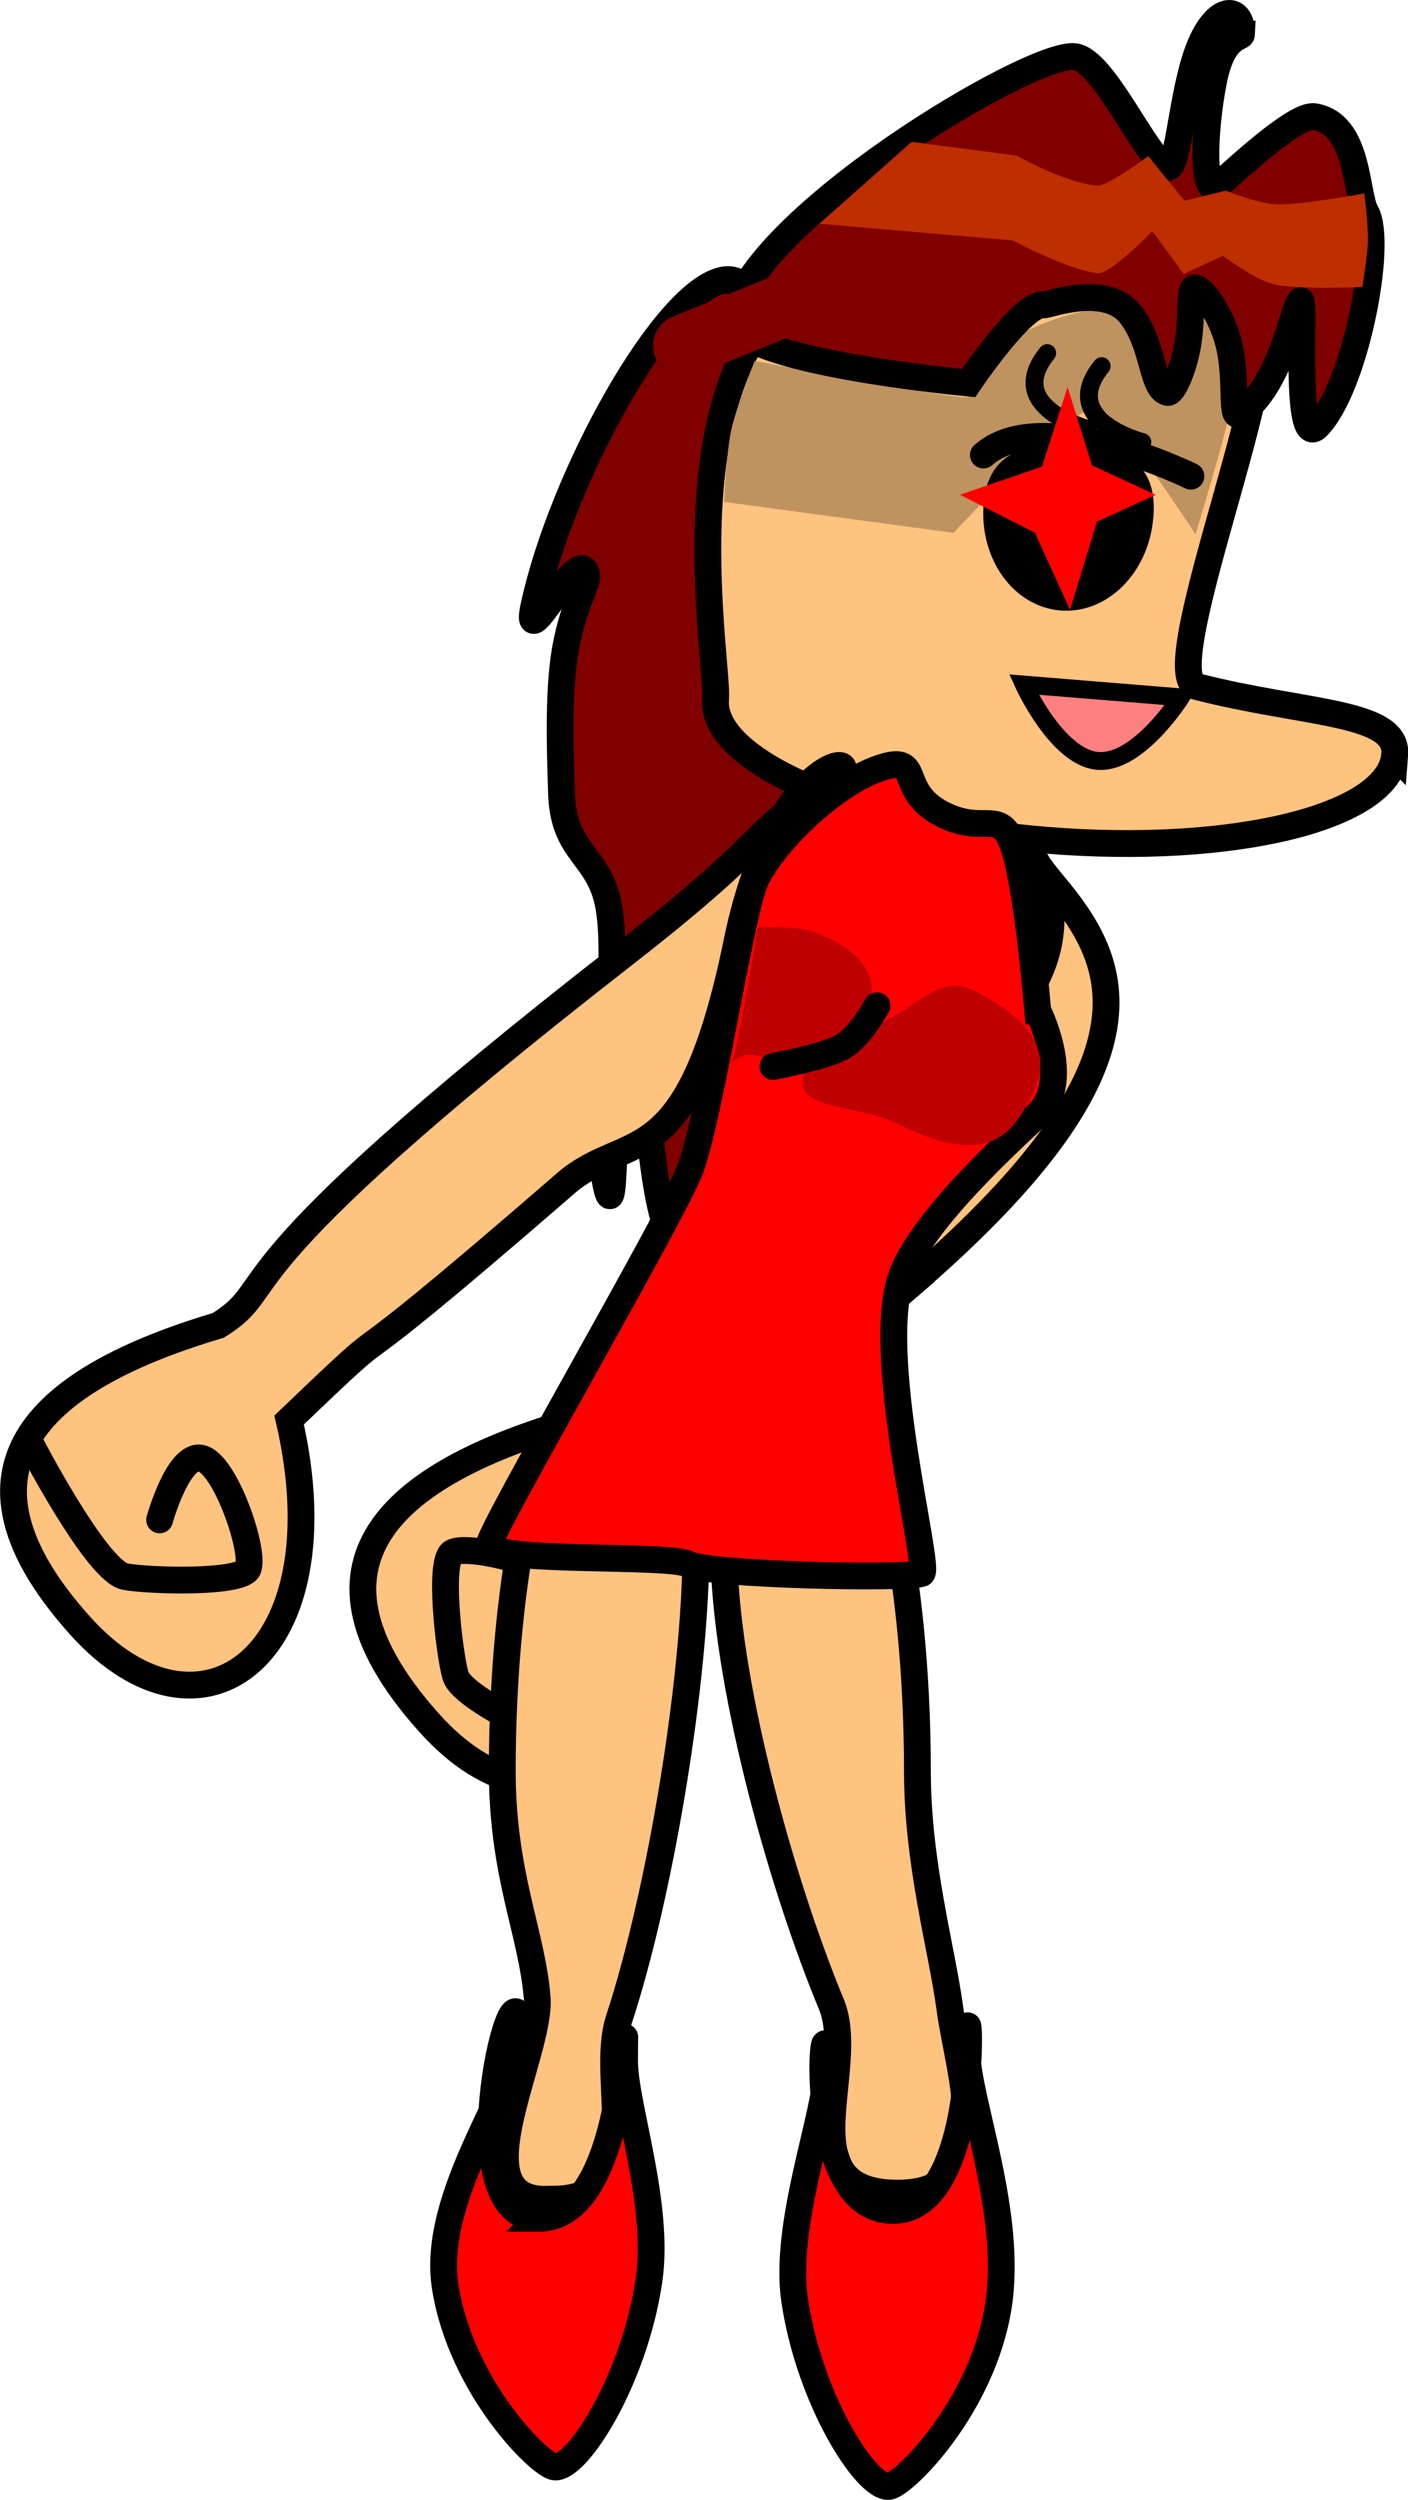 <svg version="1.1" xmlns="http://www.w3.org/2000/svg" xmlns:xlink="http://www.w3.org/1999/xlink" width="15.754" height="27.966" viewBox="0,0,15.754,27.966"><g transform="translate(-231.853,-174.5)"><g data-paper-data="{&quot;isPaintingLayer&quot;:true}" fill-rule="nonzero" stroke-linejoin="miter" stroke-miterlimit="10" stroke-dasharray="" stroke-dashoffset="0" style="mix-blend-mode: normal"><g><path d="M241.978,182.704c0.013,0.701 -0.39,0.583 -0.465,1.212c-0.102,0.861 0.397,2.669 0.241,3.445c-0.097,0.484 -0.166,-2.064 -0.443,-1.931c-0.123,0.059 -0.177,2.268 -0.334,2.769c-0.271,0.865 -0.654,0.198 -0.817,0.225c-0.129,0.022 -0.595,0.459 -0.843,-0.179c-0.229,-0.59 -0.24,-2.256 -0.381,-2.286c-0.273,-0.058 -0.163,2.286 -0.285,1.868c-0.175,-0.599 0.148,-2.379 0.016,-3.17c-0.101,-0.606 -0.519,-0.595 -0.532,-1.305c-0.003,-0.179 -0.045,-0.974 0.029,-1.494c0.08,-0.556 0.275,-0.836 0.254,-0.929c-0.088,-0.375 -0.725,0.962 -0.591,0.349c0.32,-1.465 1.471,-3.537 2.127,-3.647c0.518,-0.087 0.809,1.441 1.173,2.318c0.04,0.095 0.142,0.346 0.216,0.273c0.152,-0.15 0.301,-0.761 0.367,-0.543c0.05,0.166 -0.086,0.863 -0.239,1.211c-0.129,0.292 -0.277,0.228 -0.271,0.49c0.007,0.317 0.257,-0.044 0.421,0.108c0.213,0.197 0.353,0.887 0.359,1.215z" fill="#800000" stroke="#000000" stroke-width="0.3" stroke-linecap="butt"/><path d="M247.458,182.942c-0.057,0.699 -1.804,1.128 -3.902,0.957c-2.098,-0.171 -3.753,-0.876 -3.696,-1.576c0.033,-0.403 -0.532,-3.446 0.847,-4.516c1.016,-0.789 4.235,0.073 5.125,0.145c0.629,0.051 -1.101,4.096 -0.586,4.229c1.203,0.31 2.252,0.272 2.213,0.762z" fill="#ffc380" stroke="#000000" stroke-width="0.3" stroke-linecap="butt"/><path d="M245.734,178.516c-0.038,0.463 -0.505,1.96 -0.505,1.96c0,0 -0.921,-1.407 -1.091,-1.421c-0.285,-0.023 -1.616,1.406 -1.616,1.406l-2.566,-0.346c0,0 0.022,-0.539 0.079,-0.805c0.056,-0.26 0.263,-0.773 0.263,-0.773c0,0 2.387,0.467 2.393,0.4c0.051,-0.629 1.183,-1.05 1.825,-0.998c0.642,0.052 1.27,-0.052 1.219,0.577z" fill="#bf9360" stroke="none" stroke-width="0" stroke-linecap="butt"/><path d="M245.744,174.885c-0.002,0.04 -0.212,0.009 -0.312,0.519c-0.119,0.605 -0.126,1.323 0.05,1.171c0.191,-0.165 0.865,-0.803 1.077,-0.77c0.504,0.08 0.461,0.872 0.575,1.067c0.2,0.343 -0.12,1.976 -0.545,2.401c-0.263,0.263 -0.126,-1.481 -0.187,-1.407c-0.093,0.113 -0.211,0.934 -0.672,1.264c-0.111,0.079 -0.037,-0.33 -0.113,-0.716c-0.067,-0.343 -0.282,-0.661 -0.386,-0.692c-0.077,-0.023 -0.036,0.276 -0.082,0.594c-0.041,0.284 -0.17,0.59 -0.234,0.574c-0.179,-0.045 -0.146,-0.529 -0.409,-0.868c-0.282,-0.362 -0.924,-0.104 -0.978,-0.111c-0.228,-0.031 -0.837,0.874 -0.837,0.874c0,0 -2.717,-0.249 -2.635,-0.726c0.189,-1.097 3.337,-2.991 3.825,-2.925c0.32,0.043 0.766,1.074 1.016,1.234c0.133,0.085 0.164,-0.681 0.329,-1.206c0.202,-0.64 0.534,-0.617 0.517,-0.277z" fill="#800000" stroke="#000000" stroke-width="0.3" stroke-linecap="butt"/><path d="M243.187,177.19l-2.166,-0.187l1.032,-0.916l1.177,0.154c0,0 0.514,0.295 0.895,0.337c0.114,0.012 0.576,-0.332 0.576,-0.332l0.405,0.5l0.464,-0.114c0,0 0.359,0.15 0.578,0.154c0.281,0.006 0.97,-0.123 0.97,-0.123c0,0 0.052,0.397 0.039,0.578c-0.012,0.165 -0.06,0.47 -0.06,0.47c0,0 -0.714,0.032 -0.989,-0.03c-0.21,-0.047 -0.572,-0.319 -0.572,-0.319l-0.439,0.203l-0.351,-0.479c0,0 -0.471,0.489 -0.611,0.471c-0.36,-0.048 -0.946,-0.366 -0.946,-0.366z" fill="#bf2e00" stroke="none" stroke-width="0" stroke-linecap="butt"/><path d="M244.757,180.291c-0.05,0.616 -0.516,1.081 -1.04,1.038c-0.524,-0.043 -0.909,-0.577 -0.858,-1.193c0.05,-0.616 0.532,-0.697 1.057,-0.654c0.524,0.043 0.892,0.193 0.842,0.809z" fill="#000000" stroke="none" stroke-width="0" stroke-linecap="butt"/><path d="M242.856,179.59c0.654,-0.58 2.322,0.237 2.322,0.237" data-paper-data="{&quot;index&quot;:null}" fill="none" stroke="#000000" stroke-width="0.3" stroke-linecap="round"/><path d="M244.026,179.299c0,0 -0.949,-0.24 -0.456,-0.849" data-paper-data="{&quot;index&quot;:null}" fill="none" stroke="#000000" stroke-width="0.2" stroke-linecap="round"/><path d="M244.635,179.445c0,0 -0.949,-0.24 -0.456,-0.849" data-paper-data="{&quot;index&quot;:null}" fill="none" stroke="#000000" stroke-width="0.2" stroke-linecap="round"/><path d="M244.136,183.012c-0.455,-0.037 -0.827,-0.854 -0.827,-0.854l1.756,0.143c0,0 -0.474,0.748 -0.929,0.711z" fill="#ff8080" stroke="#000000" stroke-width="0.2" stroke-linecap="butt"/><path d="M239.51,178.367l1.581,-0.64" fill="none" stroke="#800000" stroke-width="0.7" stroke-linecap="round"/></g><g stroke="#000000" stroke-width="0.3"><g><path d="M242.087,188.833c-3.025,2.621 -1.551,1.17 -3.09,2.643c0.608,2.63 -0.985,3.812 -2.342,2.297c-1.692,-1.889 -0.196,-2.835 1.55,-3.356c0.76,-0.475 -0.207,-0.455 4.532,-4.145c1.76,-1.37 0.202,-2.715 0.897,-1.884c0.695,0.831 1.348,1.936 -1.548,4.444z" fill="#ffc380" stroke-linecap="butt"/><path d="" fill="none" stroke-linecap="round"/></g><path d="M238.548,194.18c0,0 -1.44,-0.592 -1.59,-0.913c-0.056,-0.121 -0.203,-1.216 -0.059,-1.386c0.11,-0.129 1.15,0.11 1.286,0.377c0.133,0.26 -0.637,0.547 -0.637,0.547" fill="none" stroke-linecap="round"/></g><g stroke="#000000" stroke-width="0.3" stroke-linecap="butt"><path d="M238.446,190.108c0.659,0.069 0.424,-0.17 0.701,0.147c0.178,0.204 0.493,0.689 0.493,1.548c0,1.46 -0.393,3.855 -0.861,5.286c-0.235,0.719 0.38,2.032 -0.766,2.012c-1.073,0.068 -0.095,-1.621 -0.15,-2.261c-0.063,-0.733 -0.39,-1.366 -0.39,-2.537c0,-2.194 0.439,-4.25 0.972,-4.194z" data-paper-data="{&quot;index&quot;:null}" fill="#ffc380"/><path d="M237.884,199.315c1.057,0 0.957,-2.901 0.957,-1.761c0,0.494 0.399,1.607 0.273,2.458c-0.165,1.113 -0.802,2.11 -1.055,2.085c-0.163,-0.016 -1.042,-0.886 -1.223,-2.006c-0.169,-1.049 0.832,-2.29 0.832,-2.842c0,-1.141 -0.839,2.065 0.217,2.065z" data-paper-data="{&quot;index&quot;:null}" fill="#ff0000"/></g><g stroke="#000000" stroke-width="0.3" stroke-linecap="butt"><path d="M242.118,194.314c0,1.04 0.275,1.992 0.364,2.661c0.098,0.742 0.593,2.103 -0.645,2.058c-1.185,-0.043 -0.384,-1.393 -0.682,-2.112c-0.574,-1.386 -1.203,-3.662 -1.203,-5.107c0,-0.859 0.315,-1.344 0.493,-1.548c0.277,-0.317 0.042,-0.078 0.701,-0.147c0.534,-0.056 0.972,2.001 0.972,4.194z" fill="#ffc380"/><path d="M242.669,197.424c0,0.551 0.523,1.836 0.353,2.885c-0.181,1.121 -1.06,1.99 -1.223,2.006c-0.254,0.025 -0.89,-0.972 -1.055,-2.085c-0.126,-0.852 0.36,-2.094 0.36,-2.589c0,-1.141 -0.317,1.587 0.739,1.587c1.057,0 0.826,-2.945 0.826,-1.804z" fill="#ff0000"/></g><g><path d="M243.465,185.807c0,0 0.373,0.738 0.032,1.127c-0.102,0.116 -1.249,1.099 -1.54,1.798c-0.354,0.854 0.324,3.341 0.207,3.371c-0.234,0.06 -2.381,0.016 -2.613,-0.106c-0.213,-0.112 -2.205,-0.011 -2.226,-0.212c-0.014,-0.13 1.997,-3.588 2.239,-4.175c0.229,-0.556 0.579,-2.955 0.755,-3.291c0.249,-0.475 0.898,-1.06 1.367,-1.223c0.51,-0.177 0.186,0.236 0.702,0.507c0.495,0.259 0.661,-0.097 0.816,0.398c0.154,0.494 0.26,1.806 0.26,1.806z" fill="#ff0000" stroke="#000000" stroke-width="0.3" stroke-linecap="butt"/><path d="M241.549,185.77c-0.142,0.271 -0.38,0.402 -0.559,0.519c-0.153,0.1 -0.234,0.221 -0.485,0.089c-0.547,-0.287 -0.522,0.359 -0.408,-0.194c0.123,-0.598 0.234,-1.307 0.234,-1.307c0,0 0.408,-0.023 0.59,0.037c0.489,0.161 0.821,0.49 0.629,0.855z" fill="#bf0000" stroke="none" stroke-width="0" stroke-linecap="butt"/><path d="M243.399,186.754c-0.128,0.243 -0.22,0.408 -0.447,0.509c-0.283,0.126 -0.734,-0.025 -1.019,-0.175c-0.512,-0.269 -1.328,-0.133 -1.041,-0.68c0.125,-0.238 0.802,-0.415 1.065,-0.598c0.342,-0.238 0.525,-0.369 0.814,-0.218c0.512,0.269 0.914,0.615 0.627,1.162z" fill="#bf0000" stroke="none" stroke-width="0" stroke-linecap="butt"/><path d="M241.666,185.751c0,0 -0.186,0.343 -0.382,0.457c-0.192,0.112 -0.782,0.223 -0.782,0.223" fill="none" stroke="#000000" stroke-width="0.3" stroke-linecap="round"/></g><path d="M243.826,181.322l-0.395,-0.864l-0.837,-0.423l0.917,-0.315l0.287,-0.89l0.274,0.876l0.712,0.329l-0.657,0.301z" fill="#ff0000" stroke="none" stroke-width="0" stroke-linecap="butt"/><g stroke="#000000" stroke-width="0.3"><g><path d="M238.178,187.742c-3.025,2.621 -1.551,1.17 -3.09,2.643c0.608,2.63 -0.985,3.812 -2.342,2.297c-1.692,-1.889 -0.196,-2.835 1.55,-3.356c0.76,-0.475 -0.207,-0.455 4.532,-4.145c1.76,-1.37 1.342,-1.31 2.261,-1.884c0.67,-0.418 -0.53,-0.505 -0.988,1.729c-0.55,2.682 -1.215,2.102 -1.923,2.715z" fill="#ffc380" stroke-linecap="butt"/><path d="" fill="none" stroke-linecap="round"/></g><path d="M233.639,191.502c0,0 0.219,-0.792 0.489,-0.682c0.278,0.113 0.607,1.128 0.488,1.248c-0.157,0.158 -1.26,0.108 -1.386,0.062c-0.334,-0.122 -1.049,-1.505 -1.049,-1.505" data-paper-data="{&quot;index&quot;:null}" fill="none" stroke-linecap="round"/></g></g></g></svg>
